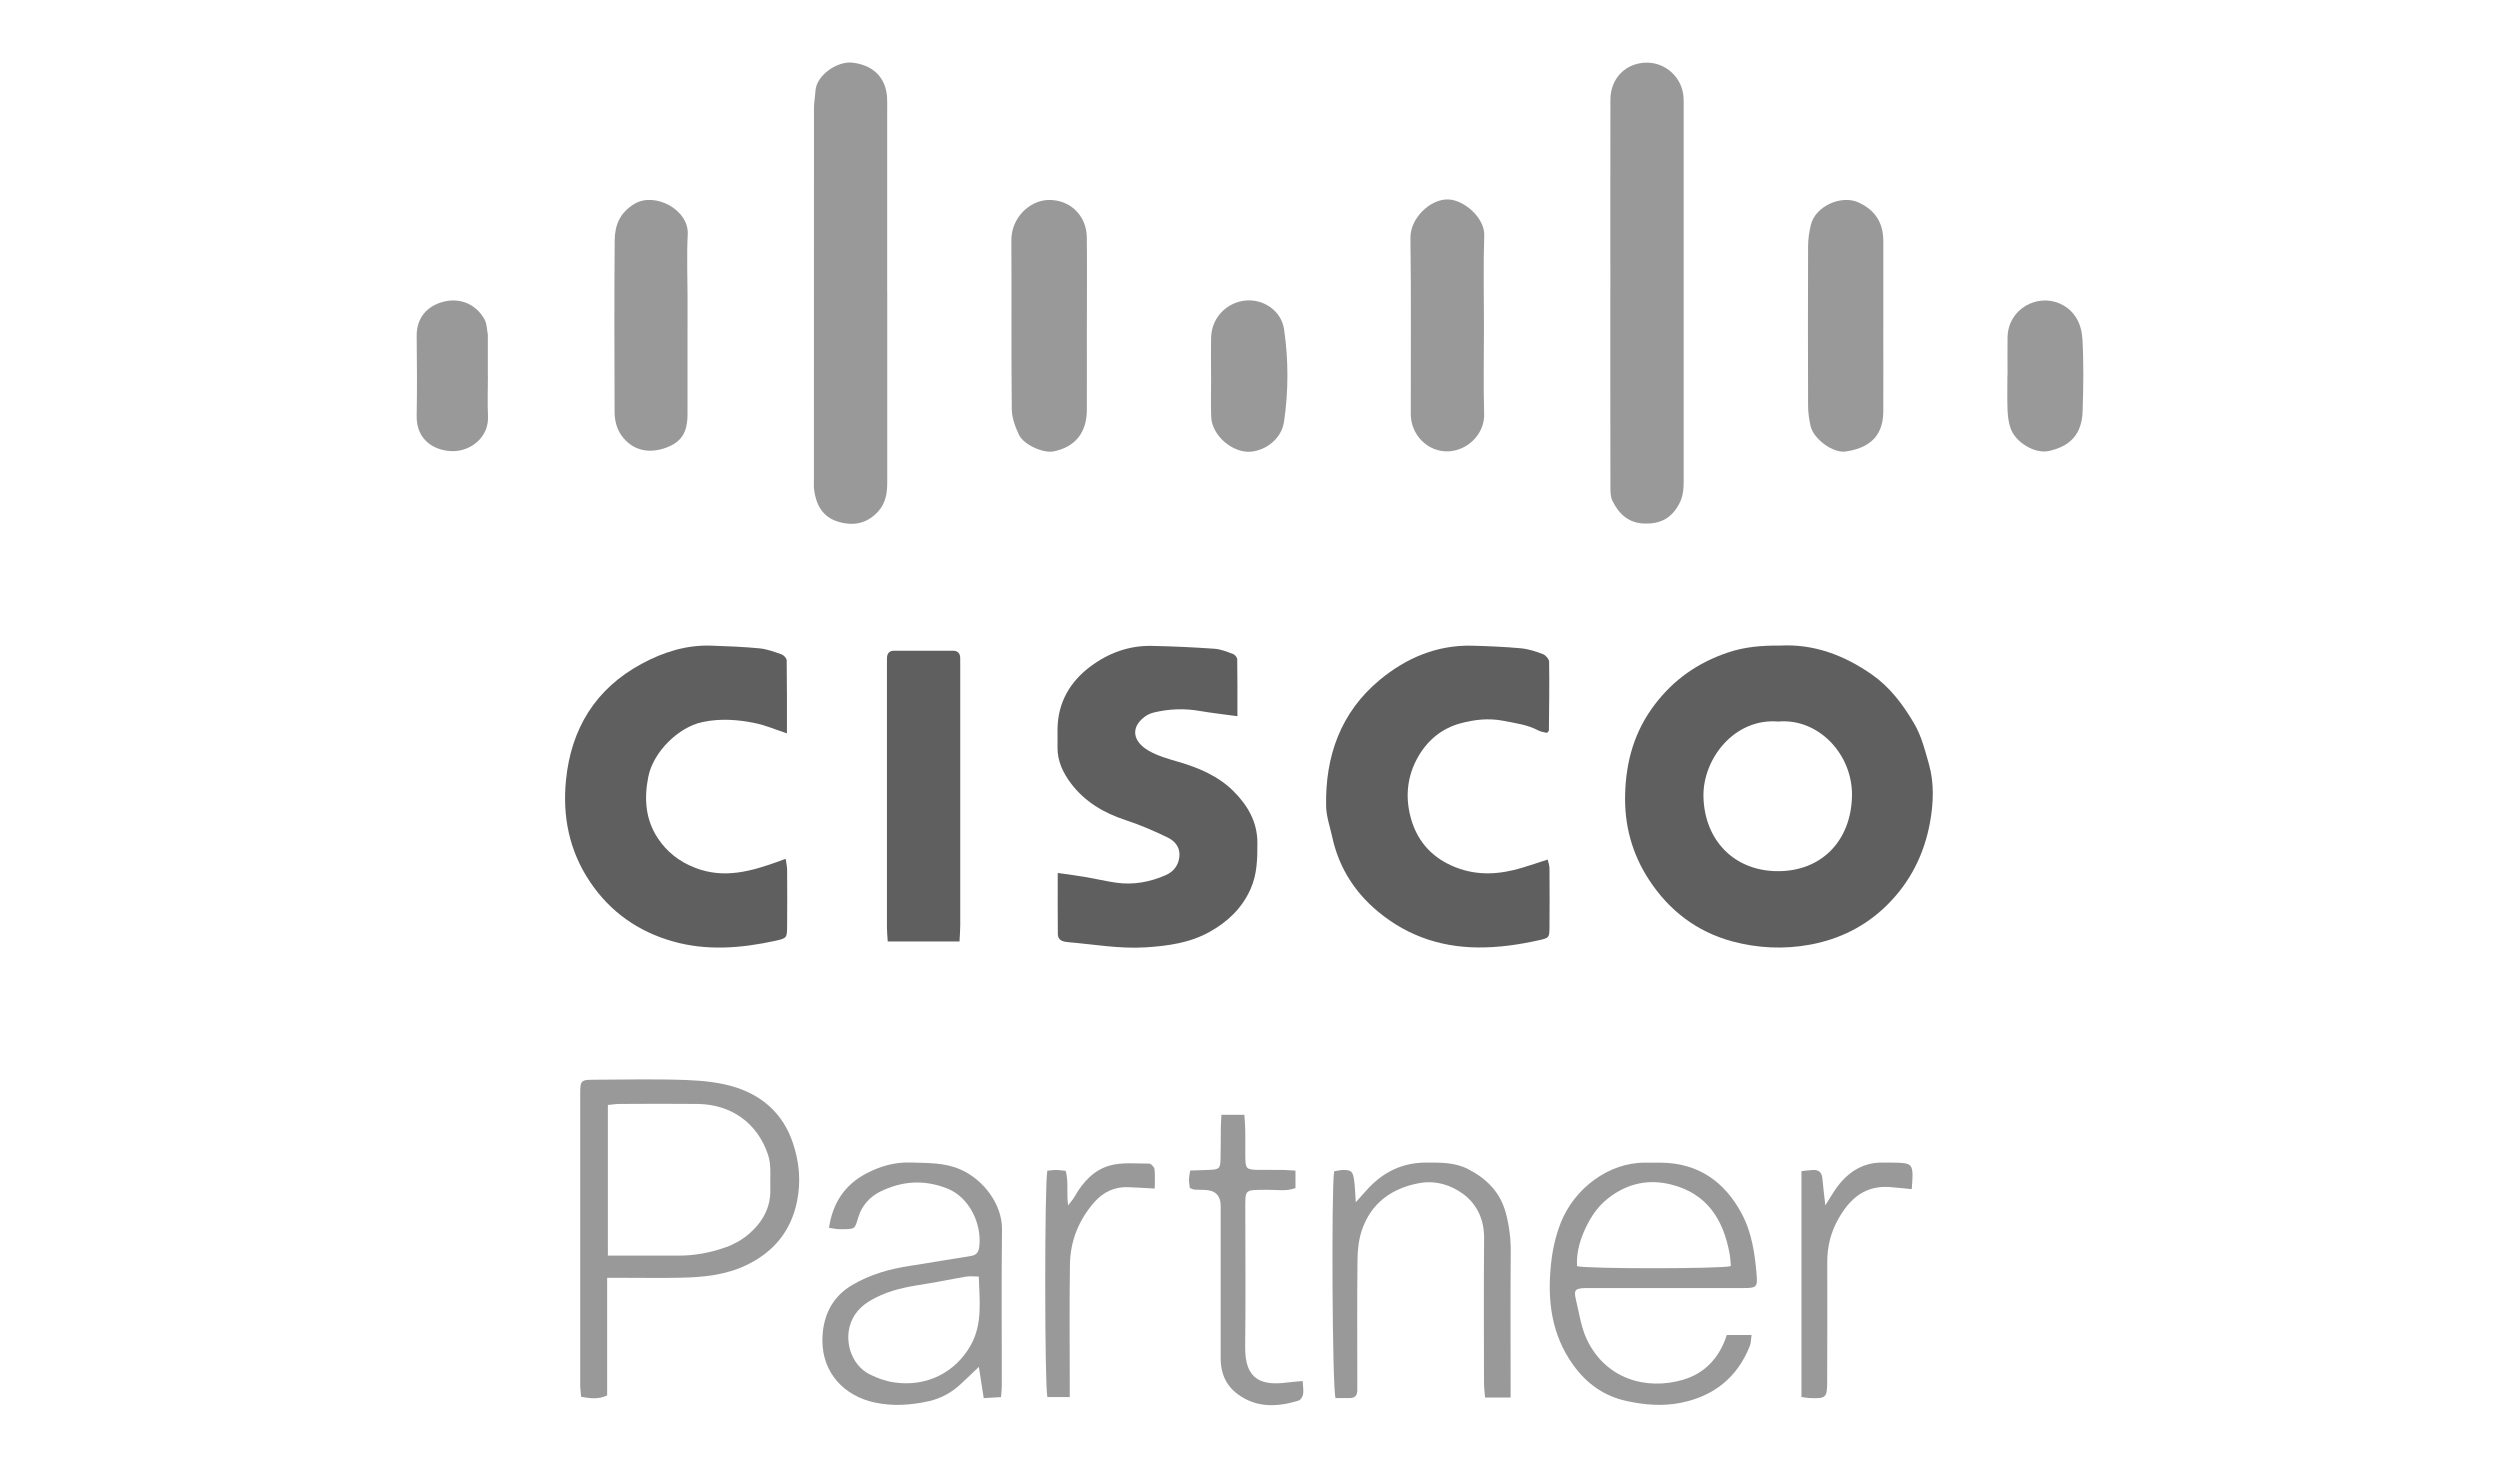 <svg width="120" height="70" viewBox="0 0 120 70" fill="none" xmlns="http://www.w3.org/2000/svg">
<path d="M85.43 30.989C87.043 30.895 88.518 31.445 89.856 32.381C90.709 32.978 91.329 33.799 91.864 34.702C92.231 35.323 92.397 36.003 92.587 36.673C92.846 37.585 92.809 38.533 92.643 39.462C92.365 41.005 91.686 42.35 90.574 43.448C89.549 44.459 88.312 45.075 86.898 45.341C85.631 45.576 84.368 45.515 83.143 45.184C81.45 44.725 80.117 43.709 79.152 42.23C78.338 40.983 77.964 39.608 78.006 38.119C78.048 36.539 78.452 35.1 79.432 33.813C80.353 32.605 81.501 31.81 82.925 31.325C83.739 31.048 84.55 30.982 85.437 30.987L85.43 30.989ZM85.359 34.634C83.241 34.458 81.724 36.438 81.766 38.246C81.815 40.306 83.211 41.795 85.301 41.816C87.433 41.837 88.85 40.356 88.895 38.213C88.934 36.2 87.277 34.465 85.359 34.634Z" fill="#5F5F5F"/>
<path d="M50.776 41.903C51.288 41.976 51.687 42.025 52.083 42.094C52.581 42.178 53.072 42.298 53.572 42.369C54.402 42.486 55.206 42.34 55.966 42.002C56.312 41.847 56.553 41.562 56.607 41.155C56.668 40.694 56.413 40.377 56.057 40.205C55.396 39.883 54.715 39.589 54.016 39.361C52.971 39.018 52.057 38.472 51.402 37.597C51.035 37.11 50.747 36.527 50.761 35.866C50.768 35.572 50.757 35.279 50.761 34.984C50.78 33.717 51.358 32.727 52.34 31.991C53.198 31.349 54.184 30.982 55.269 31.003C56.279 31.022 57.29 31.069 58.297 31.14C58.599 31.161 58.901 31.285 59.191 31.394C59.279 31.427 59.387 31.561 59.387 31.65C59.401 32.544 59.396 33.44 59.396 34.378C58.751 34.288 58.176 34.227 57.608 34.129C56.866 33.997 56.135 34.023 55.407 34.194C55.241 34.234 55.068 34.307 54.935 34.411C54.25 34.935 54.381 35.598 55.139 36.036C55.569 36.285 56.069 36.424 56.553 36.565C57.535 36.852 58.47 37.245 59.202 37.971C59.878 38.644 60.355 39.443 60.355 40.452C60.355 41.214 60.35 41.959 60.021 42.688C59.604 43.61 58.924 44.245 58.08 44.72C57.126 45.259 56.064 45.405 54.991 45.473C53.743 45.553 52.51 45.327 51.271 45.224C51.03 45.202 50.78 45.148 50.776 44.838C50.766 43.902 50.771 42.966 50.771 41.908L50.776 41.903Z" fill="#5F5F5F"/>
<path d="M74.265 35.18C74.132 35.144 73.97 35.133 73.839 35.062C73.313 34.782 72.738 34.712 72.165 34.599C71.45 34.458 70.753 34.542 70.089 34.724C69.224 34.961 68.543 35.507 68.078 36.311C67.512 37.289 67.44 38.34 67.751 39.373C68.073 40.44 68.793 41.212 69.874 41.633C70.949 42.054 72.001 41.971 73.068 41.651C73.456 41.534 73.839 41.404 74.288 41.259C74.319 41.393 74.372 41.534 74.375 41.673C74.382 42.632 74.384 43.592 74.375 44.551C74.37 45.002 74.34 45.024 73.893 45.125C72.923 45.343 71.948 45.485 70.949 45.478C69.018 45.464 67.318 44.828 65.894 43.538C64.912 42.646 64.243 41.525 63.953 40.2C63.846 39.704 63.666 39.208 63.654 38.709C63.603 36.301 64.351 34.19 66.233 32.63C67.503 31.579 68.987 30.947 70.68 30.994C71.457 31.015 72.233 31.046 73.004 31.118C73.365 31.151 73.727 31.269 74.068 31.401C74.197 31.45 74.358 31.64 74.358 31.77C74.375 32.866 74.358 33.962 74.347 35.057C74.347 35.088 74.305 35.119 74.26 35.177L74.265 35.18Z" fill="#5F5F5F"/>
<path d="M37.773 35.201C37.191 35.008 36.744 34.815 36.274 34.716C35.437 34.54 34.593 34.477 33.733 34.655C32.556 34.9 31.35 36.099 31.116 37.296C30.913 38.331 30.978 39.326 31.57 40.226C32.007 40.894 32.61 41.36 33.365 41.654C34.764 42.199 36.073 41.818 37.385 41.343C37.471 41.313 37.558 41.28 37.714 41.223C37.742 41.435 37.782 41.6 37.782 41.762C37.789 42.663 37.789 43.563 37.782 44.464C37.778 45.017 37.766 45.038 37.209 45.16C35.575 45.517 33.926 45.649 32.301 45.188C30.644 44.718 29.29 43.78 28.313 42.317C27.321 40.835 26.994 39.18 27.167 37.451C27.41 34.984 28.579 33.061 30.796 31.864C31.836 31.302 32.938 30.951 34.135 30.991C34.911 31.017 35.687 31.046 36.459 31.121C36.816 31.156 37.17 31.288 37.516 31.41C37.621 31.448 37.759 31.596 37.761 31.695C37.778 32.842 37.773 33.992 37.773 35.199V35.201Z" fill="#5F5F5F"/>
<path d="M77.297 14.071C77.297 10.974 77.293 7.879 77.3 4.782C77.302 3.762 78.025 3.03 79.011 3.007C79.944 2.986 80.742 3.715 80.809 4.655C80.821 4.811 80.816 4.968 80.816 5.126C80.816 11.104 80.816 17.079 80.816 23.057C80.816 23.447 80.8 23.812 80.599 24.188C80.23 24.882 79.692 25.152 78.934 25.131C78.169 25.11 77.709 24.67 77.4 24.047C77.288 23.819 77.3 23.513 77.3 23.245C77.293 20.188 77.295 17.131 77.295 14.074L77.297 14.071Z" fill="#999999"/>
<path d="M42.587 14.062C42.587 17.098 42.587 20.134 42.587 23.17C42.587 23.673 42.51 24.146 42.164 24.536C41.619 25.15 40.932 25.265 40.193 25.03C39.484 24.804 39.173 24.228 39.078 23.52C39.056 23.365 39.068 23.207 39.068 23.05C39.068 17.096 39.068 11.141 39.071 5.184C39.071 4.914 39.127 4.641 39.141 4.371C39.183 3.602 40.197 2.924 40.918 3.007C41.895 3.12 42.512 3.705 42.578 4.658C42.592 4.872 42.585 5.088 42.585 5.304C42.585 8.223 42.585 11.141 42.585 14.059L42.587 14.062Z" fill="#999999"/>
<path d="M46.057 45.191H42.611C42.596 44.941 42.573 44.732 42.573 44.523C42.573 40.332 42.573 36.142 42.573 31.951C42.573 31.833 42.578 31.716 42.575 31.598C42.575 31.358 42.688 31.234 42.928 31.234C43.864 31.234 44.797 31.234 45.732 31.234C45.971 31.234 46.09 31.354 46.09 31.593C46.09 31.751 46.092 31.906 46.092 32.064C46.092 36.177 46.092 40.288 46.092 44.401C46.092 44.65 46.071 44.897 46.057 45.188V45.191Z" fill="#5F5F5F"/>
<path d="M29.143 61.335V66.983C28.708 67.181 28.334 67.118 27.896 67.049C27.88 66.854 27.85 66.666 27.85 66.48C27.847 61.819 27.847 57.158 27.85 52.497C27.85 51.867 27.889 51.827 28.511 51.827C29.991 51.822 31.471 51.785 32.949 51.841C33.758 51.872 34.598 51.956 35.36 52.208C36.641 52.634 37.588 53.485 38.049 54.833C38.367 55.766 38.453 56.693 38.259 57.657C37.967 59.108 37.123 60.107 35.811 60.733C34.822 61.203 33.763 61.307 32.692 61.33C31.757 61.351 30.824 61.335 29.889 61.335H29.145H29.143ZM29.175 60.27H29.837C30.733 60.27 31.628 60.265 32.524 60.27C33.33 60.276 34.116 60.128 34.867 59.858C35.259 59.717 35.648 59.491 35.963 59.216C36.601 58.659 37.006 57.953 36.975 57.066C36.957 56.523 37.034 55.94 36.87 55.441C36.361 53.897 35.093 53.008 33.48 52.989C32.234 52.975 30.99 52.984 29.744 52.989C29.559 52.989 29.372 53.022 29.178 53.038V60.27H29.175Z" fill="#999999"/>
<path d="M52.169 15.621C52.169 16.973 52.174 18.326 52.169 19.678C52.164 20.773 51.603 21.462 50.563 21.669C50.083 21.764 49.136 21.352 48.91 20.87C48.732 20.491 48.571 20.059 48.566 19.649C48.535 16.945 48.563 14.241 48.545 11.536C48.538 10.454 49.422 9.615 50.334 9.598C51.362 9.58 52.153 10.342 52.167 11.388C52.183 12.681 52.171 13.975 52.171 15.268C52.171 15.386 52.171 15.504 52.171 15.621H52.169Z" fill="#999999"/>
<path d="M90.398 15.654C90.398 17.023 90.405 18.394 90.398 19.762C90.391 21.105 89.517 21.533 88.596 21.672C87.978 21.764 87.048 21.065 86.91 20.456C86.837 20.134 86.788 19.8 86.788 19.471C86.779 16.929 86.779 14.384 86.788 11.842C86.788 11.494 86.837 11.139 86.919 10.8C87.134 9.89 88.392 9.34 89.21 9.718C90.04 10.104 90.403 10.718 90.4 11.607C90.396 12.957 90.4 14.307 90.4 15.656L90.398 15.654Z" fill="#999999"/>
<path d="M82.883 64.079H84.073C84.043 64.286 84.05 64.458 83.992 64.606C83.388 66.127 82.261 67.016 80.678 67.334C79.806 67.51 78.944 67.437 78.078 67.249C76.998 67.016 76.166 66.419 75.527 65.537C74.471 64.081 74.265 62.433 74.447 60.688C74.517 60.001 74.66 59.355 74.91 58.708C75.56 57.045 77.23 55.785 78.988 55.808C79.24 55.811 79.495 55.806 79.748 55.808C81.513 55.834 82.764 56.707 83.589 58.23C84.092 59.159 84.237 60.192 84.321 61.229C84.366 61.767 84.293 61.826 83.734 61.826C81.319 61.828 78.906 61.826 76.491 61.826C76.355 61.826 76.217 61.822 76.082 61.826C75.6 61.847 75.532 61.923 75.647 62.395C75.803 63.037 75.892 63.717 76.173 64.302C77.075 66.193 79.023 66.751 80.802 66.224C81.803 65.927 82.533 65.194 82.886 64.077L82.883 64.079ZM83.063 60.777C83.068 60.758 83.08 60.74 83.08 60.721C83.063 60.547 83.054 60.37 83.024 60.199C82.729 58.536 81.932 57.283 80.206 56.855C79.107 56.582 78.097 56.808 77.192 57.516C76.619 57.965 76.257 58.564 75.99 59.214C75.789 59.705 75.665 60.239 75.698 60.777C76.299 60.914 82.614 60.902 83.063 60.777Z" fill="#999999"/>
<path d="M33.001 15.659C33.001 17.07 33.003 18.481 33.001 19.892C32.998 20.766 32.704 21.218 31.979 21.486C31.165 21.787 30.433 21.629 29.921 21.02C29.62 20.663 29.5 20.221 29.5 19.767C29.491 17.023 29.482 14.28 29.505 11.536C29.512 10.814 29.748 10.207 30.459 9.782C31.432 9.201 33.075 10.062 33.012 11.252C32.959 12.268 33.001 13.288 33.003 14.309C33.003 14.76 33.003 15.209 33.003 15.661L33.001 15.659Z" fill="#999999"/>
<path d="M71.23 15.652C71.23 17.063 71.199 18.474 71.239 19.882C71.265 20.818 70.454 21.634 69.509 21.665C68.527 21.698 67.72 20.872 67.718 19.88C67.711 17.058 67.741 14.238 67.701 11.416C67.688 10.48 68.646 9.549 69.509 9.573C70.273 9.592 71.272 10.455 71.244 11.301C71.195 12.75 71.23 14.201 71.23 15.649V15.652Z" fill="#999999"/>
<path d="M39.793 58.929C39.973 57.72 40.567 56.857 41.593 56.321C42.253 55.975 42.959 55.773 43.724 55.801C44.537 55.832 45.339 55.792 46.125 56.145C47.228 56.639 48.11 57.828 48.096 59.011C48.066 61.518 48.089 64.025 48.087 66.532C48.087 66.687 48.066 66.84 48.049 67.061C47.773 67.078 47.516 67.092 47.219 67.11C47.14 66.605 47.069 66.151 46.985 65.61C46.66 65.918 46.389 66.184 46.111 66.44C45.673 66.845 45.173 67.124 44.586 67.256C43.724 67.449 42.863 67.508 41.989 67.322C40.52 67.009 39.48 65.899 39.475 64.359C39.473 63.282 39.868 62.297 40.887 61.692C41.755 61.177 42.692 60.909 43.677 60.761C44.656 60.613 45.629 60.436 46.609 60.286C46.873 60.246 46.971 60.095 47.002 59.858C47.144 58.783 46.546 57.469 45.461 57.045C44.331 56.603 43.286 56.693 42.258 57.194C41.773 57.429 41.378 57.852 41.208 58.4C41.018 59.011 41.086 59.007 40.289 59C40.141 59 39.992 58.962 39.795 58.936L39.793 58.929ZM46.981 61.274C46.744 61.274 46.555 61.248 46.373 61.278C45.76 61.379 45.152 61.511 44.539 61.61C43.773 61.732 43.003 61.847 42.285 62.17C41.729 62.419 41.226 62.708 40.927 63.294C40.452 64.225 40.812 65.507 41.748 65.97C42.108 66.149 42.505 66.294 42.901 66.353C44.483 66.591 45.861 65.873 46.593 64.575C47.172 63.548 47.016 62.424 46.981 61.274Z" fill="#999999"/>
<path d="M72.502 67.08H71.284C71.265 66.831 71.232 66.605 71.232 66.379C71.228 64.067 71.216 61.758 71.237 59.446C71.246 58.576 70.921 57.843 70.278 57.346C69.677 56.883 68.906 56.646 68.127 56.789C66.82 57.031 65.819 57.732 65.373 59.04C65.218 59.491 65.165 59.997 65.16 60.479C65.136 62.417 65.151 64.357 65.151 66.294C65.151 66.431 65.146 66.57 65.151 66.706C65.158 66.969 65.045 67.113 64.772 67.108C64.543 67.103 64.311 67.108 64.105 67.108C63.949 66.642 63.902 57.097 64.038 56.225C64.168 56.203 64.314 56.161 64.461 56.159C64.849 56.157 64.933 56.218 64.994 56.62C65.043 56.942 65.045 57.271 65.078 57.709C65.331 57.426 65.511 57.215 65.702 57.013C66.448 56.229 67.351 55.806 68.44 55.804C69.142 55.804 69.832 55.783 70.491 56.128C71.382 56.594 72.022 57.245 72.284 58.24C72.443 58.849 72.52 59.461 72.516 60.096C72.497 62.172 72.509 64.246 72.509 66.323V67.08H72.502Z" fill="#999999"/>
<path d="M96.363 18.003C96.363 17.396 96.353 16.79 96.363 16.185C96.391 14.81 97.808 14.078 98.897 14.584C99.618 14.92 99.915 15.569 99.957 16.284C100.022 17.434 100.003 18.591 99.966 19.743C99.929 20.83 99.382 21.427 98.329 21.651C97.682 21.789 96.751 21.248 96.51 20.562C96.414 20.291 96.375 19.993 96.363 19.703C96.34 19.137 96.356 18.57 96.356 18.003C96.356 18.003 96.358 18.003 96.361 18.003H96.363Z" fill="#999999"/>
<path d="M58.131 18.078C58.131 17.453 58.12 16.828 58.134 16.202C58.152 15.28 58.844 14.535 59.752 14.429C60.619 14.328 61.503 14.899 61.636 15.809C61.851 17.279 61.849 18.77 61.634 20.24C61.519 21.032 60.806 21.601 60.067 21.679C59.181 21.771 58.173 20.915 58.138 20.012C58.113 19.367 58.134 18.721 58.134 18.076C58.134 18.076 58.131 18.076 58.129 18.076L58.131 18.078Z" fill="#999999"/>
<path d="M23.419 18.05C23.419 18.695 23.395 19.341 23.424 19.986C23.47 21.006 22.57 21.677 21.698 21.655C20.858 21.634 19.979 21.133 20 19.962C20.021 18.692 20.019 17.42 20 16.15C19.986 15.238 20.517 14.666 21.326 14.473C22.032 14.304 22.818 14.546 23.255 15.327C23.372 15.534 23.367 15.812 23.416 16.058C23.424 16.096 23.416 16.136 23.416 16.176C23.416 16.802 23.416 17.427 23.416 18.053L23.419 18.05Z" fill="#999999"/>
<path d="M57.11 57.026C57.093 56.867 57.07 56.733 57.072 56.599C57.072 56.486 57.103 56.37 57.128 56.185C57.458 56.173 57.781 56.168 58.103 56.152C58.513 56.13 58.573 56.076 58.585 55.663C58.601 55.154 58.592 54.644 58.599 54.136C58.601 53.943 58.618 53.753 58.629 53.511H59.731C59.747 53.779 59.768 54.026 59.773 54.273C59.78 54.684 59.773 55.096 59.775 55.505C59.782 56.105 59.819 56.145 60.399 56.154C60.788 56.159 61.178 56.154 61.566 56.156C61.755 56.159 61.945 56.178 62.183 56.189V57.029C61.737 57.193 61.286 57.106 60.848 57.111C59.693 57.125 59.775 57.026 59.775 58.193C59.775 60.347 59.796 62.499 59.768 64.653C59.747 66.287 60.619 66.515 61.805 66.358C62.027 66.327 62.249 66.316 62.527 66.29C62.541 66.551 62.579 66.743 62.548 66.927C62.529 67.04 62.431 67.197 62.333 67.228C61.332 67.538 60.336 67.588 59.438 66.941C58.868 66.532 58.592 65.942 58.592 65.227C58.592 63.465 58.592 61.704 58.592 59.943C58.592 59.258 58.592 58.572 58.592 57.887C58.592 57.378 58.327 57.12 57.797 57.116C57.64 57.116 57.486 57.111 57.332 57.102C57.276 57.097 57.224 57.066 57.112 57.026H57.11Z" fill="#999999"/>
<path d="M86.47 67.059V56.215C86.655 56.196 86.84 56.168 87.024 56.159C87.307 56.145 87.452 56.283 87.475 56.573C87.51 56.98 87.564 57.384 87.616 57.857C87.84 57.509 88.006 57.205 88.214 56.932C88.764 56.213 89.472 55.78 90.408 55.804C90.7 55.811 90.992 55.797 91.284 55.82C91.698 55.855 91.789 55.956 91.801 56.37C91.806 56.596 91.778 56.824 91.764 57.078C91.373 57.041 91.048 57.005 90.723 56.98C89.535 56.885 88.792 57.53 88.245 58.499C87.88 59.143 87.707 59.832 87.709 60.575C87.716 62.475 87.709 64.375 87.705 66.278C87.705 67.099 87.66 67.139 86.844 67.106C86.748 67.101 86.652 67.082 86.475 67.056L86.47 67.059Z" fill="#999999"/>
<path d="M50.275 56.194C50.436 56.18 50.57 56.156 50.703 56.159C50.836 56.159 50.969 56.182 51.154 56.201C51.299 56.716 51.185 57.252 51.269 57.859C51.407 57.675 51.517 57.556 51.594 57.417C51.982 56.728 52.524 56.154 53.266 55.947C53.862 55.778 54.531 55.855 55.166 55.853C55.253 55.853 55.405 56.02 55.417 56.121C55.45 56.422 55.428 56.73 55.428 57.05C54.949 57.024 54.545 56.998 54.142 56.984C53.497 56.961 52.957 57.219 52.538 57.692C51.79 58.541 51.376 59.55 51.358 60.681C51.327 62.56 51.348 64.441 51.348 66.323C51.348 66.551 51.348 66.781 51.348 67.059H50.275C50.139 66.537 50.135 56.77 50.273 56.192L50.275 56.194Z" fill="#999999"/>
</svg>
